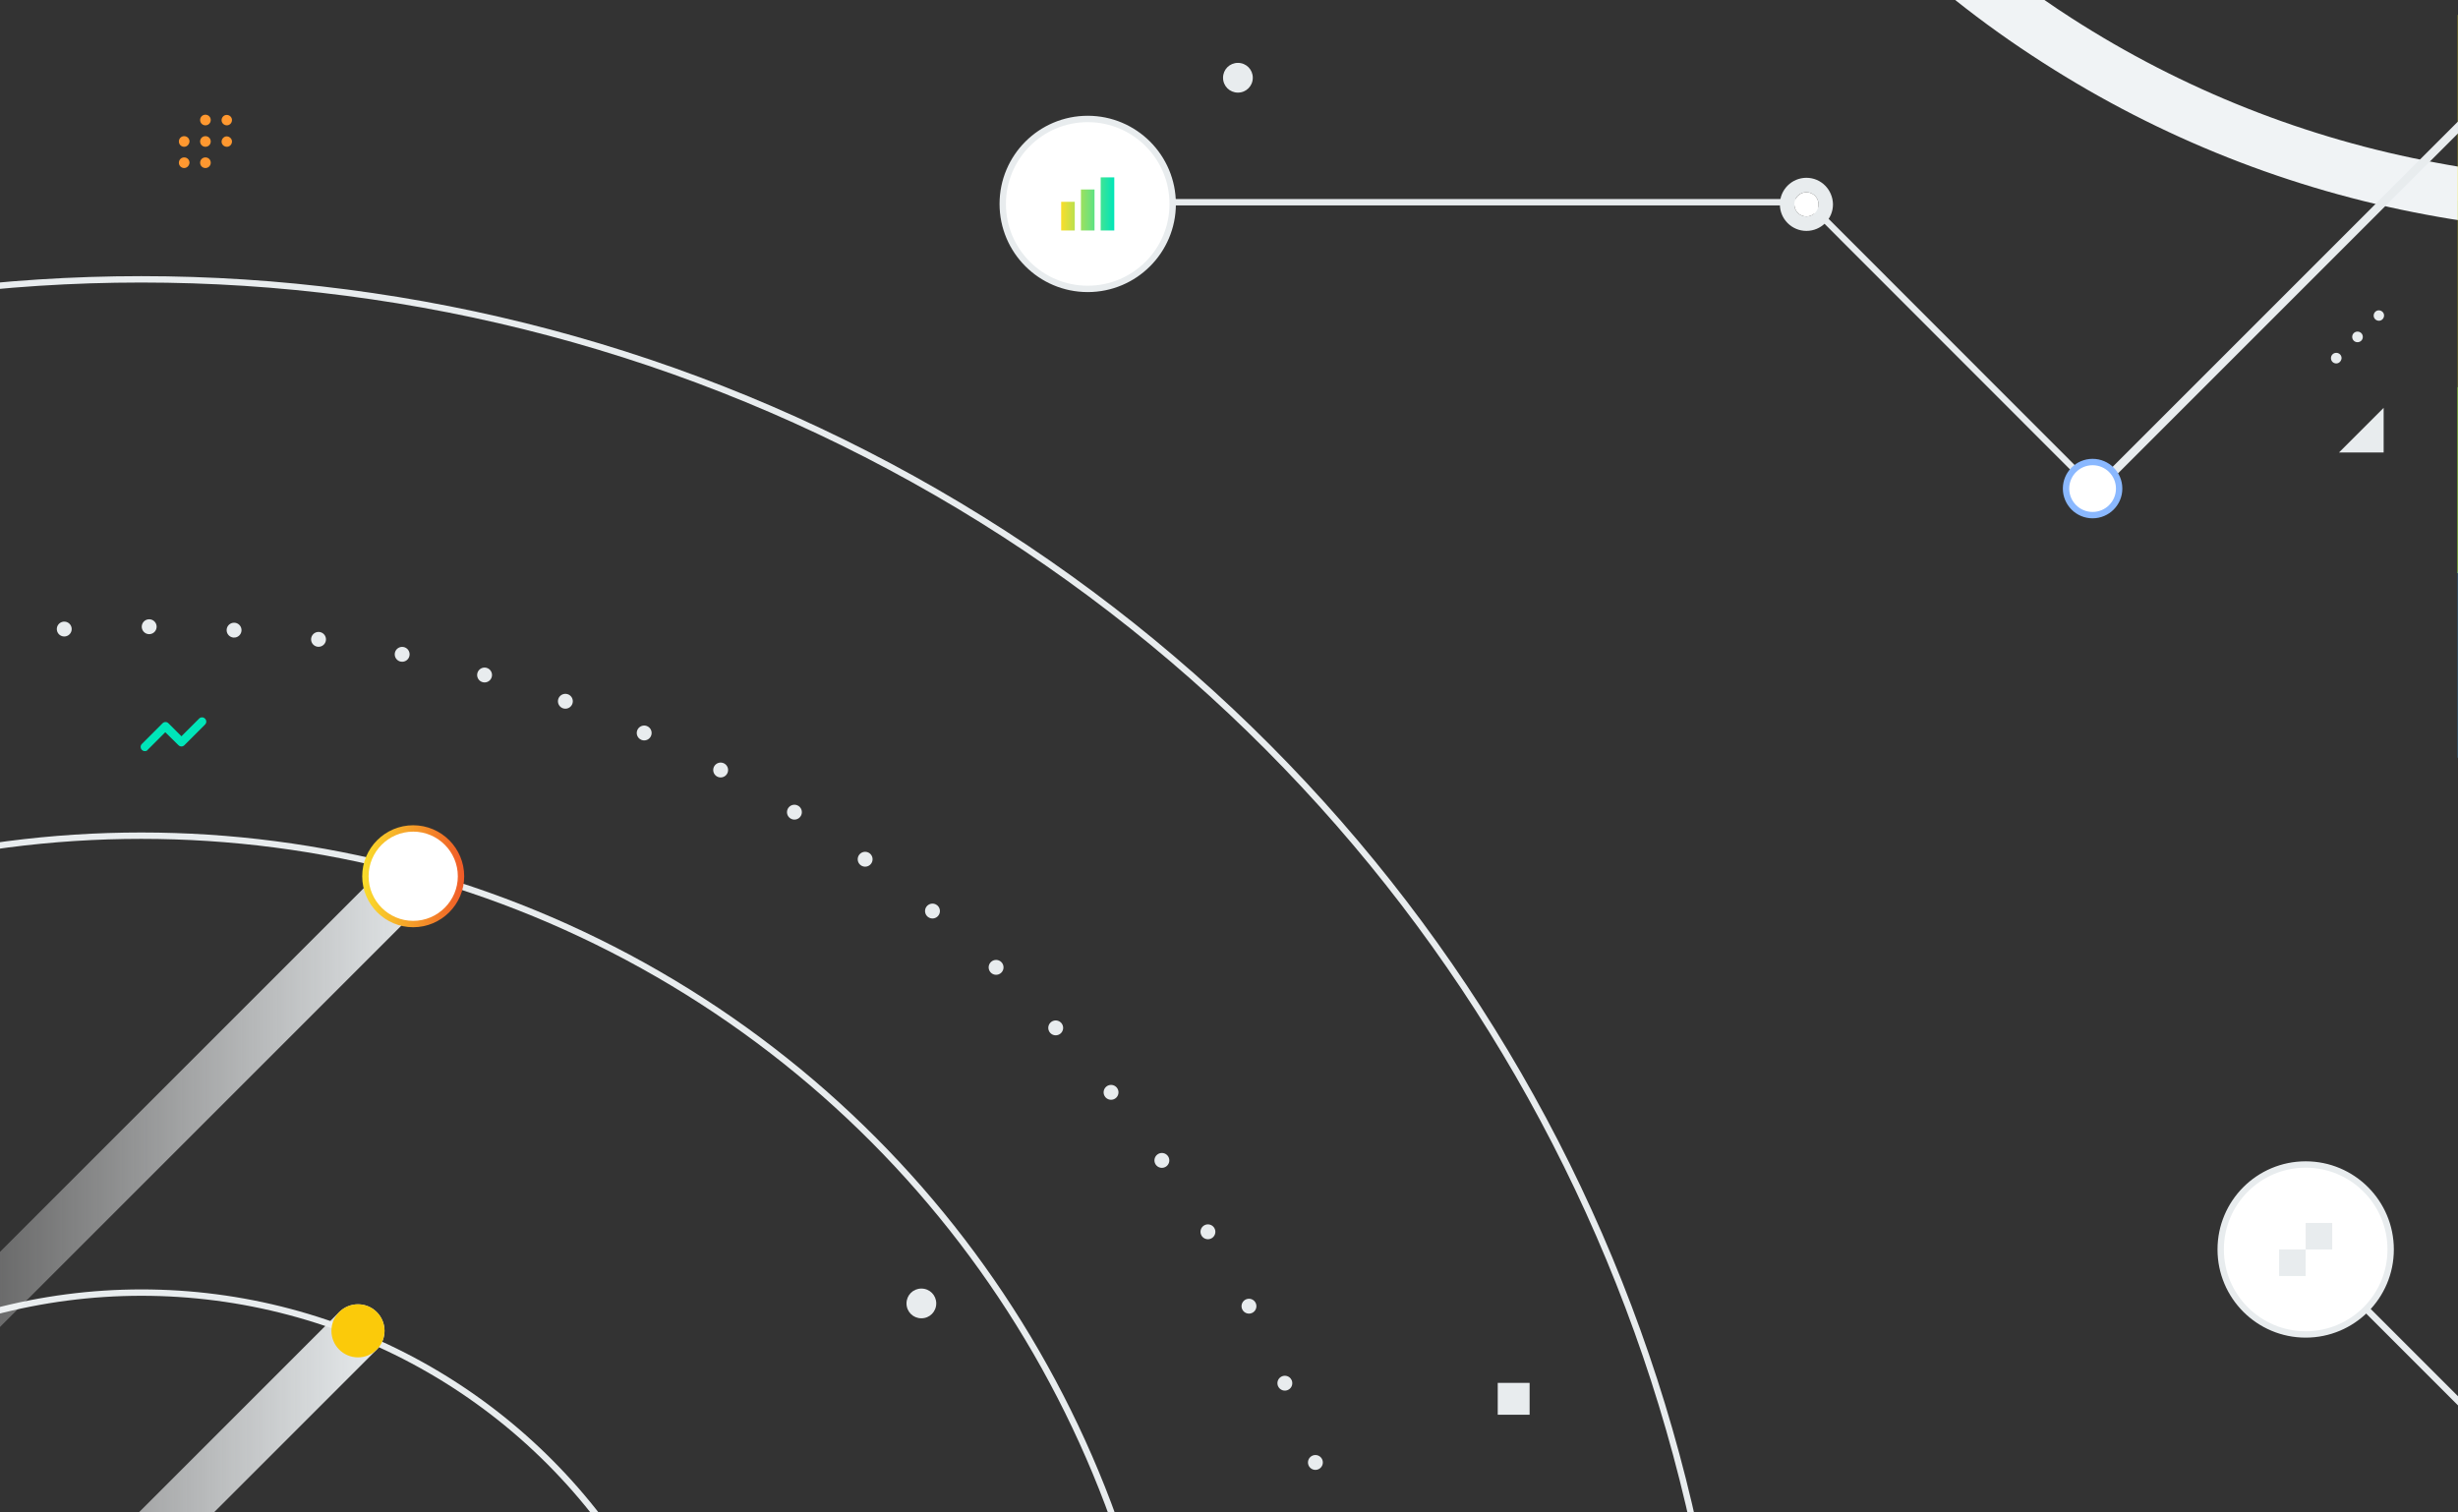 <?xml version="1.0" encoding="utf-8"?>
<!-- Generator: Adobe Illustrator 23.0.6, SVG Export Plug-In . SVG Version: 6.00 Build 0)  -->
<svg version="1.1" id="Layer_1" xmlns="http://www.w3.org/2000/svg" xmlns:xlink="http://www.w3.org/1999/xlink" x="0px" y="0px"
	 viewBox="0 0 1157 712" style="enable-background:new 0 0 1157 712;" xml:space="preserve">
<rect x="0" y="0" width="1157" height="712" fill="#333333" stroke="none"/>
<style type="text/css">
	.st0{fill:#F0F3F5;}
	.st1{fill:#FCEE21;}
	.st2{fill:#D9E021;}
	.st3{fill:#8CC63F;}
	.st4{fill:#FFFFFF;}
	.st5{fill:#3FA9F5;}
	.st6{fill:#E8ECEE;}
	.st7{fill:#05294C;}
	.st8{fill:#253D7F;}
	.st9{fill:#1A53B7;}
	.st10{fill:none;stroke:#E8ECEE;stroke-width:3;stroke-miterlimit:10;}
	.st11{fill:none;stroke:#E8ECEE;stroke-width:7;stroke-linecap:round;stroke-linejoin:round;stroke-dasharray:0,40;}
	.st12{fill:none;stroke:url(#SVGID_1_);stroke-width:25;stroke-linecap:round;stroke-linejoin:round;}
	.st13{fill:#FFFFFF;stroke:url(#SVGID_2_);stroke-width:3;stroke-miterlimit:10;}
	.st14{fill:none;stroke:url(#SVGID_3_);stroke-width:25;stroke-linecap:round;stroke-linejoin:round;}
	.st15{fill:#FBCA0A;}
	.st16{fill:#FFFFFF;stroke:#8AB8FF;stroke-width:3;stroke-miterlimit:10;}
	.st17{fill:#FFFFFF;stroke:#E8ECEE;stroke-width:3;stroke-miterlimit:10;}
	.st18{fill:url(#SVGID_4_);}
	.st19{fill:#FF9830;}
	.st20{fill:#00E5B9;}
	.st21{fill:#F05A28;}
	.st22{fill:url(#SVGID_5_);}
	.st23{fill:url(#SVGID_6_);}
</style>
<path class="st0" d="M1508.4,0c-0.3,0.2-0.6,0.4-0.9,0.6l7,10.3l-7.1-10.3c-53,36.5-112.9,61.9-176,74.7
	c-60.9,12.4-123.6,12.9-184.6,1.3c-61.1-11.3-119.4-34.4-171.6-68c-4.4-2.8-8.7-5.7-13-8.7h-42c13.3,10.6,27.2,20.5,41.6,29.7
	c55,35.3,116.3,59.6,180.5,71.5c30.9,5.8,62.2,8.7,93.6,8.7c33.8,0,67.4-3.4,100.5-10.2c66.4-13.5,129.4-40.2,185.2-78.6
	c9.9-6.7,19.5-13.8,28.9-21.2h-42.1V0z"/>
<path class="st1" d="M1920,37.5c-2.5,0.2-5.2,0.2-8,0.2c-27.3,0-41-7.8-54.4-15.5c-12.8-7.3-26-14.7-51.2-15.2v0c0,0-1,0-1.4,0
	s-1.5,0-1.5,0c-25.2,0.5-38.4,8-51.2,15.2c-13.4,7.6-27.2,15.5-54.4,15.5s-41.1-7.7-54.5-15.4c-13.2-7.5-26.9-15.3-53.8-15.3
	s-40.5,7.8-53.8,15.3c-13.4,7.6-27.2,15.5-54.5,15.5s-41.1-7.8-54.4-15.5C1413.7,14.8,1400,7,1373.1,7s-40.5,7.8-53.8,15.3
	c-13.4,7.6-27.2,15.5-54.4,15.5s-41.1-7.8-54.5-15.5c-13-7.5-26.7-15.3-53.5-15.3v87.6c26.9,0,40.5,7.8,53.8,15.3
	c13.4,7.6,27.2,15.5,54.5,15.5s41.1-7.8,54.5-15.5c13.2-7.5,26.9-15.3,53.8-15.3s40.5,7.8,53.8,15.3c13.4,7.6,27.2,15.5,54.5,15.5
	s41.1-7.8,54.4-15.5s26.9-15.3,53.8-15.3s40.5,7.8,53.8,15.3c13.4,7.6,27.2,15.5,54.5,15.5s41.1-7.8,54.5-15.5
	c13-7.4,26.4-15,52.5-15.3c26,0.2,39.5,7.9,52.5,15.3c13.4,7.6,27.2,15.5,54.5,15.5c2.8,0,5.5-0.1,8-0.2V37.5H1920z"/>
<path class="st2" d="M1920,125.1c-2.5,0.2-5.2,0.2-8,0.2c-27.2,0-41.1-7.8-54.5-15.5c-12.8-7.3-26-14.7-51.2-15.2
	c-0.4,0-0.9,0-1.3,0s-0.8,0-1.3,0c-25.2,0.5-38.4,8-51.2,15.2c-13.4,7.6-27.2,15.5-54.5,15.5s-41.1-7.8-54.5-15.5
	c-13.2-7.5-26.9-15.3-53.8-15.3s-40.5,7.8-53.8,15.3c-13.4,7.6-27.2,15.5-54.5,15.5s-41.1-7.8-54.5-15.5
	c-13.2-7.5-26.9-15.3-53.8-15.3s-40.4,7.8-53.6,15.3s-27.2,15.5-54.4,15.5s-41.1-7.8-54.5-15.5c-13.2-7.5-26.9-15.3-53.7-15.3v87.6
	c26.9,0,40.5,7.8,53.8,15.3c13.4,7.6,27.2,15.5,54.5,15.5s41.1-7.8,54.4-15.5c13.2-7.5,26.9-15.3,53.8-15.3s40.5,7.8,53.8,15.3
	s27.1,15.5,54.4,15.5s41.1-7.8,54.5-15.5c13.2-7.5,26.9-15.3,53.8-15.3s40.5,7.8,53.8,15.3c13.4,7.6,27.2,15.5,54.5,15.5
	s41.1-7.8,54.4-15.5c13-7.4,26.4-15,52.5-15.3c26,0.2,39.5,7.9,52.5,15.3c13.4,7.6,27.2,15.5,54.5,15.5c2.8,0,5.4-0.1,7.9-0.2
	L1920,125.1L1920,125.1z"/>
<path class="st3" d="M1920,212.8c-2.5,0.2-5.2,0.2-8,0.2c-27.2,0-41.1-7.8-54.5-15.5c-12.8-7.3-26-14.7-51.2-15.2
	c-0.4,0-0.9,0-1.3,0s-0.8,0-1.3,0c-25.2,0.5-38.4,8-51.2,15.2c-13.4,7.6-27.2,15.5-54.5,15.5s-41.1-7.8-54.5-15.5
	c-13.2-7.5-26.9-15.3-53.8-15.3s-40.5,7.8-53.8,15.3c-13.4,7.6-27.2,15.5-54.5,15.5s-41.1-7.8-54.5-15.5
	c-13.2-7.5-26.9-15.3-53.8-15.3s-40.5,7.8-53.8,15.3c-13.4,7.6-27.2,15.5-54.5,15.5s-41.1-7.8-54.5-15.5
	c-13-7.5-26.7-15.3-53.6-15.3v87.6c26.9,0,40.5,7.8,53.8,15.3c13.4,7.6,27.2,15.5,54.5,15.5s41.1-7.9,54.4-15.5
	c13.2-7.5,26.9-15.3,53.8-15.3s40.5,7.8,53.8,15.3c13.4,7.6,27.2,15.5,54.5,15.5s41.1-7.9,54.5-15.5c13.2-7.5,26.9-15.3,53.8-15.3
	s40.5,7.8,53.8,15.3c13.4,7.6,27.2,15.5,54.5,15.5s41.1-7.9,54.5-15.5c13-7.4,26.4-15,52.5-15.3c26,0.2,39.5,7.9,52.5,15.3
	c13.4,7.6,27.2,15.5,54.5,15.5c2.7,0,5.3-0.1,7.8-0.2L1920,212.8L1920,212.8z"/>
<path class="st5" d="M1920,299.7c-2.5,0.2-5.2,0.2-8,0.2c-27.2,0-41.1-7.9-54.5-15.5c-12.8-7.3-26-14.8-51.2-15.2
	c-0.4,0-0.9,0-1.3,0s-0.8,0-1.3,0c-25.2,0.5-38.4,8-51.2,15.2c-13.4,7.6-27.2,15.5-54.5,15.5s-41.1-7.9-54.5-15.5
	c-13.2-7.5-26.9-15.3-53.8-15.3s-40.5,7.8-53.8,15.3c-13.4,7.6-27.2,15.5-54.5,15.5s-41.1-7.9-54.5-15.5
	c-13.2-7.5-26.9-15.3-53.8-15.3s-40.4,7.8-53.6,15.3s-27.2,15.5-54.4,15.5s-41.1-7.9-54.5-15.5c-13.2-7.5-26.9-15.3-53.7-15.3v87.6
	c26.9,0,40.5,7.8,53.8,15.3c13.4,7.6,27.2,15.5,54.5,15.5s41.1-7.8,54.4-15.5c13.2-7.5,26.9-15.3,53.8-15.3s40.5,7.8,53.8,15.3
	c13.4,7.6,27.2,15.5,54.5,15.5s41.1-7.8,54.5-15.5c13.2-7.5,26.9-15.3,53.8-15.3s40.5,7.8,53.8,15.3c13.4,7.6,27.2,15.5,54.5,15.5
	s41.1-7.8,54.5-15.5c13-7.4,26.4-15,52.5-15.3c26,0.2,39.5,7.9,52.5,15.3c13.4,7.6,27.2,15.5,54.5,15.5c2.7,0,5.3-0.1,7.8-0.2v-87.6
	H1920z"/>
<polygon class="st6" points="1214.2,0 981.6,232.6 984.4,235.4 1219.8,0 "/>
<path class="st1" d="M1156.9,16.6c26.9,0,40.5,7.8,53.8,15.3c13.4,7.6,27.2,15.5,54.5,15.5s41.1-7.8,54.5-15.5
	c13.2-7.5,26.9-15.3,53.8-15.3s40.5,7.8,53.8,15.3c13.4,7.6,27.2,15.5,54.5,15.5s41.1-7.8,54.4-15.5s26.9-15.3,53.8-15.3
	s40.5,7.8,53.8,15.3c13.4,7.6,27.2,15.5,54.5,15.5s41.1-7.8,54.5-15.5c13-7.4,26.4-15,52.5-15.3c26,0.2,39.5,7.9,52.5,15.3
	c13.4,7.6,27.2,15.5,54.5,15.5c2.8,0,5.5-0.1,8-0.2V0h-763.1v16.6H1156.9z"/>
<polygon class="st6" points="1086.4,586.7 1084.3,588.9 1207.4,712 1211.7,712 "/>
<circle class="st10" cx="66.6" cy="879.9" r="271.4"/>
<circle class="st10" cx="66.5" cy="879.9" r="486.5"/>
<circle class="st10" cx="66.5" cy="879.9" r="748.4"/>
<circle class="st11" cx="66.5" cy="879.9" r="584.9"/>
<linearGradient id="SVGID_1_" gradientUnits="userSpaceOnUse" x1="-136" y1="359.5" x2="207" y2="359.5" gradientTransform="matrix(1 0 0 1 0 212)">
	<stop  offset="0.16" style="stop-color:#FFFFFF;stop-opacity:0"/>
	<stop  offset="1" style="stop-color:#E8ECEE"/>
</linearGradient>
<line class="st12" x1="194.5" y1="412.5" x2="-123.5" y2="730.5"/>
<linearGradient id="SVGID_2_" gradientUnits="userSpaceOnUse" x1="170.5" y1="200.5" x2="218.5" y2="200.5" gradientTransform="matrix(1 0 0 1 0 212)">
	<stop  offset="0" style="stop-color:#FADE2A"/>
	<stop  offset="1" style="stop-color:#F05A28"/>
</linearGradient>
<path class="st13" d="M194.5,390c12.4,0,22.5,10.1,22.5,22.5S206.9,435,194.5,435S172,424.9,172,412.5l0,0
	C172,400.1,182.1,390,194.5,390z"/>
<linearGradient id="SVGID_3_" gradientUnits="userSpaceOnUse" x1="-162" y1="573.5" x2="181" y2="573.5" gradientTransform="matrix(1 0 0 1 0 212)">
	<stop  offset="0.16" style="stop-color:#FFFFFF;stop-opacity:0"/>
	<stop  offset="1" style="stop-color:#E8ECEE"/>
</linearGradient>
<line class="st14" x1="168.5" y1="626.5" x2="-149.5" y2="944.5"/>
<path class="st15" d="M168.5,614c6.9,0,12.5,5.6,12.5,12.5s-5.6,12.5-12.5,12.5s-12.5-5.6-12.5-12.5l0,0
	C156,619.6,161.6,614,168.5,614z"/>
<line class="st10" x1="850.8" y1="95.2" x2="989.5" y2="234"/>
<path class="st16" d="M985,242.5c-6.9,0-12.5-5.6-12.5-12.5s5.6-12.5,12.5-12.5s12.5,5.6,12.5,12.5l0,0
	C997.5,236.9,991.9,242.5,985,242.5z"/>
<line class="st10" x1="850.8" y1="95.2" x2="512" y2="95.2"/>
<circle class="st17" cx="512" cy="96" r="40"/>
<linearGradient id="SVGID_4_" gradientUnits="userSpaceOnUse" x1="499.5" y1="-116" x2="524.5" y2="-116" gradientTransform="matrix(1 0 0 1 0 212)">
	<stop  offset="0" style="stop-color:#FADE2A"/>
	<stop  offset="1" style="stop-color:#00E5B9"/>
</linearGradient>
<path class="st18" d="M505.9,108.5h-6.4V95h6.4V108.5z M515.2,89.2h-6.4v19.3h6.4V89.2z M524.5,83.5h-6.4v25h6.4V83.5z"/>
<path class="st6" d="M850.3,83.7c-6.9,0-12.5,5.6-12.5,12.5s5.6,12.5,12.5,12.5s12.5-5.6,12.5-12.5l0,0
	C862.7,89.3,857.2,83.7,850.3,83.7z M850.3,101.9c-3.1,0-5.7-2.5-5.7-5.7s2.5-5.7,5.7-5.7c3.1,0,5.7,2.5,5.7,5.7l0,0
	C855.9,99.3,853.4,101.9,850.3,101.9z"/>
<circle class="st4" cx="850.3" cy="96.2" r="5.7"/>
<path class="st19" d="M96.7,59c-1.4,0-2.5-1.1-2.5-2.5s1.1-2.5,2.5-2.5s2.5,1.1,2.5,2.5l0,0C99.2,57.9,98.1,59,96.7,59z"/>
<path class="st19" d="M106.8,59c-1.4,0-2.5-1.1-2.5-2.4c0-1.4,1.1-2.5,2.4-2.5c1.4,0,2.5,1.1,2.5,2.4l0,0
	C109.2,57.9,108.1,59,106.8,59z"/>
<path class="st19" d="M86.7,69.1c-1.4,0-2.5-1.1-2.5-2.5s1.1-2.5,2.5-2.5s2.5,1.1,2.5,2.5l0,0C89.1,68,88,69.1,86.7,69.1z"/>
<path class="st19" d="M96.7,69.1c-1.4,0-2.5-1.1-2.5-2.5s1.1-2.5,2.5-2.5s2.5,1.1,2.5,2.5l0,0C99.2,68,98.1,69.1,96.7,69.1
	L96.7,69.1z"/>
<path class="st19" d="M106.8,69.1c-1.4,0-2.5-1.1-2.5-2.4s1.1-2.5,2.4-2.5s2.5,1.1,2.5,2.4l0,0C109.2,68,108.1,69.1,106.8,69.1z"/>
<path class="st19" d="M86.7,79.1c-1.4,0-2.5-1.1-2.5-2.5s1.1-2.5,2.5-2.5s2.5,1.1,2.5,2.5l0,0C89.1,78,88,79.1,86.7,79.1z"/>
<path class="st19" d="M96.7,79.1c-1.4,0-2.5-1.1-2.5-2.5s1.1-2.5,2.5-2.5s2.5,1.1,2.5,2.5l0,0C99.2,78,98.1,79.1,96.7,79.1z"/>
<path class="st6" d="M433.7,620.6c-3.9,0-7-3.1-7-7s3.1-7,7-7s7,3.1,7,7S437.6,620.6,433.7,620.6z"/>
<path class="st6" d="M582.7,43.6c-3.9,0-7-3.1-7-7s3.1-7,7-7s7,3.1,7,7S586.6,43.6,582.7,43.6z"/>
<rect x="705" y="651" class="st6" width="15" height="15"/>
<path class="st6" d="M1119.8,151c-1.4,0-2.5-1.1-2.5-2.4c0-1.4,1.1-2.5,2.4-2.5c1.4,0,2.5,1.1,2.5,2.4l0,0
	C1122.2,149.9,1121.1,151,1119.8,151z"/>
<path class="st6" d="M1109.7,161.1c-1.4,0-2.5-1.1-2.5-2.5s1.1-2.5,2.5-2.5s2.5,1.1,2.5,2.5l0,0
	C1112.2,160,1111.1,161.1,1109.7,161.1L1109.7,161.1z"/>
<path class="st6" d="M1099.7,171.1c-1.4,0-2.5-1.1-2.5-2.5s1.1-2.5,2.5-2.5s2.5,1.1,2.5,2.5l0,0C1102.1,170,1101,171.1,1099.7,171.1
	z"/>
<polygon class="st6" points="1122,213 1101,213 1122,192 "/>
<path class="st20" d="M68.2,353.6c-1.1,0-2-0.9-2-2c0-0.5,0.2-1,0.6-1.4l9.7-9.7c0.8-0.8,2-0.8,2.8,0l6.1,6.1l8.3-8.3
	c0.8-0.8,2-0.8,2.8,0s0.8,2,0,2.8l-9.7,9.7c-0.8,0.8-2,0.8-2.8,0l-6.2-6.1l-8.3,8.3C69.3,353.4,68.7,353.6,68.2,353.6z"/>
<circle class="st17" cx="1085.3" cy="588.2" r="40"/>
<path class="st6" d="M1085.3,575.7h12.5v12.5h-12.5V575.7z M1072.8,600.7h12.5v-12.5h-12.5V600.7z"/>
</svg>
